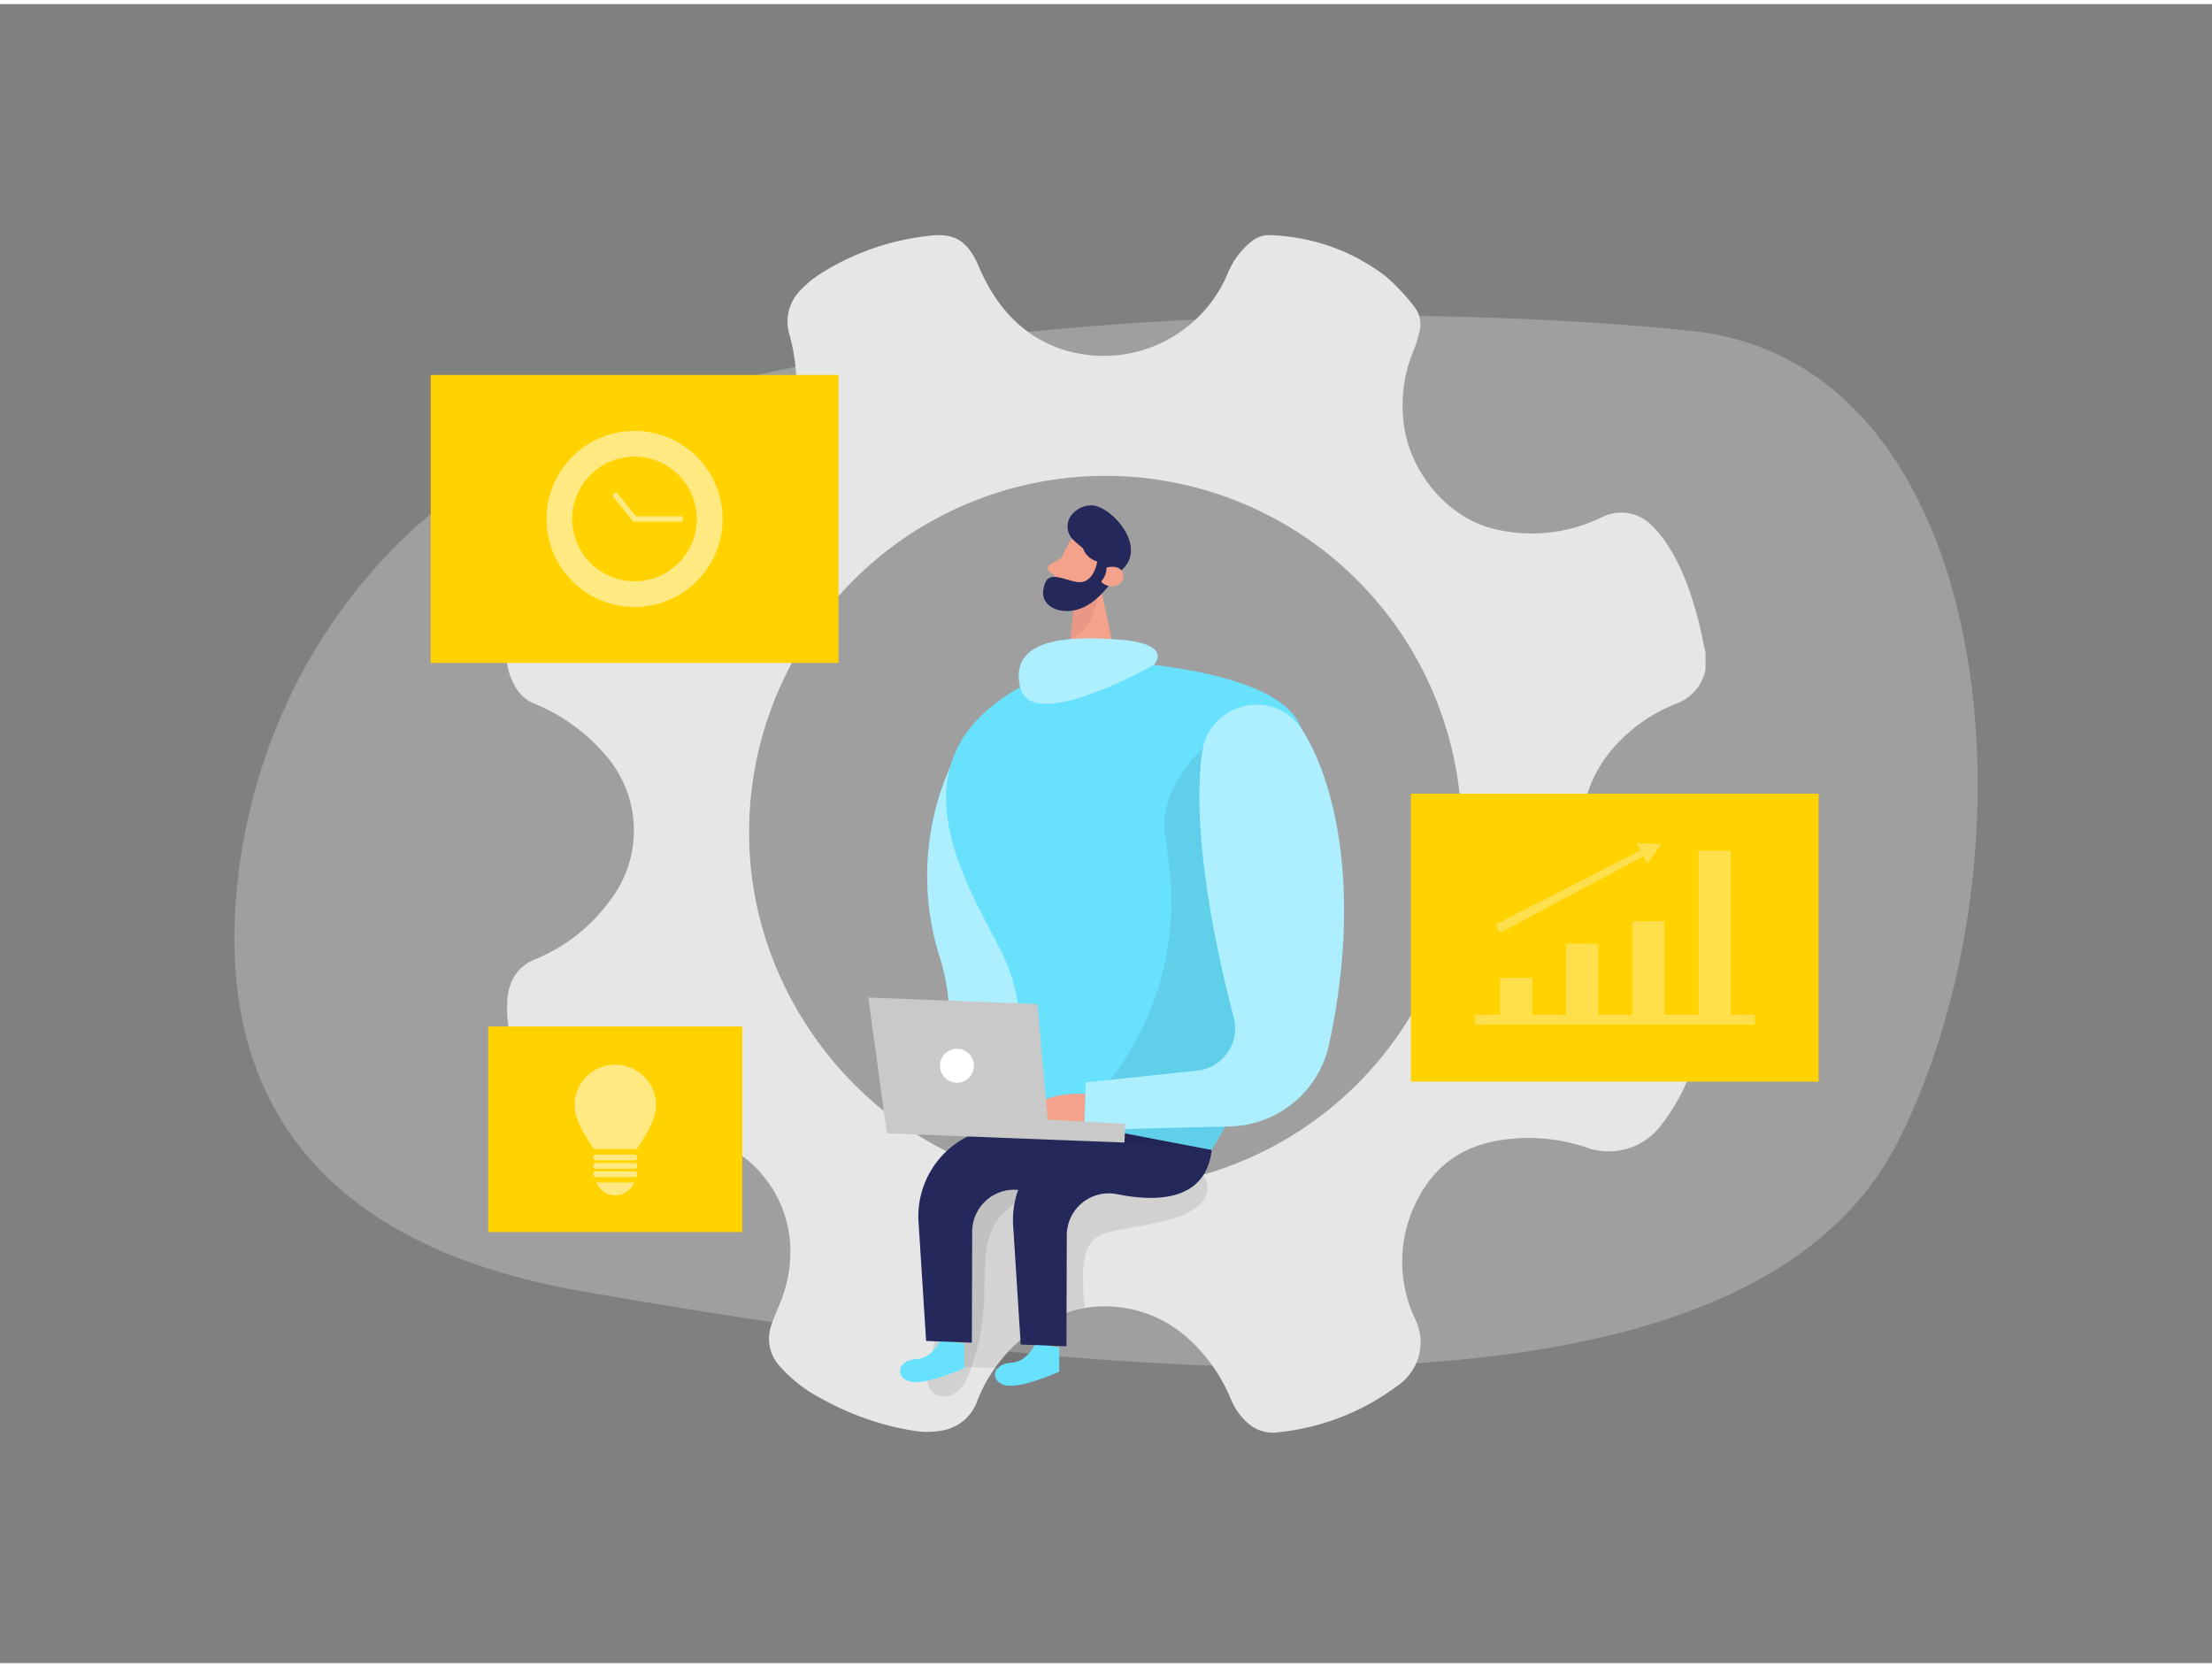 <svg id="Layer_1" data-name="Layer 1" xmlns="http://www.w3.org/2000/svg" viewBox="0 0 400 300" width="406" height="306" class="illustration styles_illustrationTablet__1DWOa"><rect x="0" y="0" width="400" height="300" fill="#808080" stroke="none"/><path d="M104.48,76.6C72,88.75,47.93,119.54,43.18,156.78c-4,31.38,5.56,66.06,61.84,75.94C214.53,252,317.09,257.43,343.28,205.56S361.4,64.83,305.83,59.09C261.65,54.51,167.88,52.89,104.48,76.6Z" fill="#e6e6e6" opacity="0.3"></path><path d="M303.2,126.48a8.32,8.32,0,0,0,5.21-6.11v-3.1c-.44-2-.82-4-1.34-6-1.4-5.3-3.22-10.42-6.52-14.9a20.78,20.78,0,0,0-2-2.23,7.74,7.74,0,0,0-8.88-1.36A28.67,28.67,0,0,1,270,94.86c-8.47-2.13-15.31-10.52-16.21-19.44a25.67,25.67,0,0,1,1.95-13.07,22.12,22.12,0,0,0,.9-2.94,5.14,5.14,0,0,0-1-4.82,36.16,36.16,0,0,0-5.05-5.36,36.23,36.23,0,0,0-20.77-7.44,5.06,5.06,0,0,0-3.67,1.26,14.19,14.19,0,0,0-4,5.33,24.34,24.34,0,0,1-31,13.73c-6.85-2.62-11.28-7.94-14.14-14.6-.15-.34-.27-.68-.44-1-1.91-3.83-4.14-5.12-8.36-4.63A45.76,45.76,0,0,0,148,49a19.58,19.58,0,0,0-3.2,2.69,8.09,8.09,0,0,0-2,8.22A36.92,36.92,0,0,1,142,81.65c-2.21,6.49-7.23,10.09-13.43,12.12a26.66,26.66,0,0,1-17.37-.48c-.91-.32-1.83-.56-2.73-.86-3-1-5.41-.14-7.57,1.94A24.75,24.75,0,0,0,96,101.43a39.28,39.28,0,0,0-4.41,15.74A11.51,11.51,0,0,0,93,123.11a7,7,0,0,0,3.73,3.44,33.51,33.51,0,0,1,12.69,9.17,20.69,20.69,0,0,1,.87,26.4,31.27,31.27,0,0,1-13.38,10.55c-3.31,1.33-4.74,3.73-5.15,7.05a23.87,23.87,0,0,0,1,8.85,47.62,47.62,0,0,0,6,13.6c1.92,3,4.51,5.07,8.22,5.2a13.13,13.13,0,0,0,4.11-.61,34.37,34.37,0,0,1,18.44-.56,14.77,14.77,0,0,1,6.82,3.88c7.22,7.1,7.92,16.66,4.87,24.41-.58,1.48-1.26,2.91-1.75,4.42a7.35,7.35,0,0,0,1.48,7.34,26,26,0,0,0,7.54,5.89,50.82,50.82,0,0,0,17.36,5.94A15.34,15.34,0,0,0,170,258a8.19,8.19,0,0,0,6.75-5.5A27.8,27.8,0,0,1,186.54,240c.48-.36,1-.69,1.48-1a21.64,21.64,0,0,1,8.11-3.21,22.45,22.45,0,0,1,19.66,6.39,30.13,30.13,0,0,1,6.79,10.09,11.72,11.72,0,0,0,3.53,4.72,6.9,6.9,0,0,0,5.24,1.24,43.17,43.17,0,0,0,21.42-8.43,9.48,9.48,0,0,0,3.15-12,24.08,24.08,0,0,1-.15-20.47c3.17-7,8.53-11,16.27-12A32.74,32.74,0,0,1,287,206.8a11.85,11.85,0,0,0,13.29-3.94A36.26,36.26,0,0,0,308,181.44a8.2,8.2,0,0,0-3-6.66,16.84,16.84,0,0,0-4.42-2.86,23.62,23.62,0,0,1-8.05-38.27A29,29,0,0,1,303.2,126.48Zm-85.62,85.18a64.87,64.87,0,0,1-18,2.53,63,63,0,0,1-25-5.15c-23.48-10.12-39.29-33.87-39.11-59.52a64.42,64.42,0,1,1,82.16,62.14Z" fill="#e6e6e6"></path><path d="M218,215.55c-2,4.78-13.17,5.31-17.47,6.52a6.54,6.54,0,0,0-2.76,1.31,5.69,5.69,0,0,0-1.48,2.84c-.77,3.1-.39,6.31-.16,9.52A21.64,21.64,0,0,0,188,239c-.51.33-1,.66-1.48,1a94.12,94.12,0,0,1,2.4-23.66c-3.91-1.44-8.21,1.84-9.7,5.74s-1.08,8.21-1.26,12.38a42.26,42.26,0,0,1-2.44,12.44,8.7,8.7,0,0,1-2.44,4,3.49,3.49,0,0,1-4.38.2c-1.48-1.35-.93-3.74-.45-5.68,2.37-9.56.32-19.76,2.43-29.38a12.42,12.42,0,0,1,2.89-6.19,7.18,7.18,0,0,1,.94-.81,15.52,15.52,0,0,1,6.4-2.4,66.93,66.93,0,0,1,26.75.33c2.54.55,7.9,2,9.9,4.69A3.74,3.74,0,0,1,218,215.55Z" opacity="0.09"></path><path d="M172,137.55a48.75,48.75,0,0,0-2,35c6.17,19.55-9.28,28.7,19.82,32.41S172,137.55,172,137.55Z" fill="#68e1fd"></path><path d="M172,137.55a48.75,48.75,0,0,0-2,35c6.17,19.55-9.28,28.7,19.82,32.41S172,137.55,172,137.55Z" fill="#fff" opacity="0.46"></path><path d="M193.32,97.45a30.87,30.87,0,0,0-3.14,7.52,2.45,2.45,0,0,0,1.95,2.9,5.45,5.45,0,0,0,5.61-1.86l3.16-3.24a4.41,4.41,0,0,0,.28-5.09C199.54,94.7,194.71,94.8,193.32,97.45Z" fill="#f4a28c"></path><polygon points="198.62 103.3 201.87 119.05 193.06 120.22 194.2 108.59 198.62 103.3" fill="#f4a28c"></polygon><path d="M191.89,100.2l-2,1.12a.78.78,0,0,0-.09,1.32l1.54,1.13Z" fill="#f4a28c"></path><path d="M194.18,108s3.24-.56,4.35-1.53c0,0-.59,7.3-4.91,8.08Z" fill="#ce8172" opacity="0.31"></path><path d="M196.89,103s.85-1.69,2.06-1,0,3.2-1.84,2.6Z" fill="#f4a28c"></path><path d="M203,102.19l-1.44,1.44s-2.36,4.07-5.89,5.56-7.5-.08-7-3.26c.54-3.64,2.68-2.16,5.89-1.46s3.86-3.68,3.86-3.68a3.79,3.79,0,0,1-2.58-2.37L194.19,97a3.4,3.4,0,0,1,.1-5.16,4.56,4.56,0,0,1,3.3-1.19C201,90.93,207.44,97.93,203,102.19Z" fill="#24285b"></path><path d="M200.11,101.89s2.67-.75,3,1.31-2.59,2.81-4,1.23A3.92,3.92,0,0,0,200.11,101.89Z" fill="#f4a28c"></path><polygon points="188.47 246.97 187.13 211.11 175.66 212.4 171.73 225.98 173.47 246.38 188.47 246.97" opacity="0.08"></polygon><path d="M187.22,242.22s-1.35,3.33-4.42,3.47-4,3.1-1.26,4,10-2.38,10-2.38l0-4.42Z" fill="#68e1fd"></path><path d="M192.32,120l8.81-1.17s29.1,1.17,33.81,11.34,2.19,47.22-15.83,77l-34.5-.34s2.78-22.3-3.17-34.73S156.53,133.06,192.32,120Z" fill="#68e1fd"></path><path d="M219.11,207.21,202.35,204a16.15,16.15,0,0,0-19.14,16.89l1.37,21.5,8.27.32.06-20.08a7.6,7.6,0,0,1,9.09-7.43C209.13,216.65,218.05,216.49,219.11,207.21Z" fill="#24285b"></path><path d="M170.06,241.55s-1.35,3.34-4.42,3.48-4,3.1-1.26,4,10-2.37,10-2.37l0-4.42Z" fill="#68e1fd"></path><path d="M219,133.15s-9.88,8-8.32,17.33c.25,1.5.51,3.32.75,5.32a52.76,52.76,0,0,1-14.07,42.72l-6.28,6.65,28,2,2.59-4.61,13.94-21.25Z" opacity="0.08"></path><path d="M202,206.54l-16.76-3.2a16.15,16.15,0,0,0-19.14,16.89l1.37,21.51,8.27.32.06-20.08a7.61,7.61,0,0,1,9.09-7.44C192,216,200.88,215.82,202,206.54Z" fill="#24285b"></path><path d="M235.39,131.12c6,9.24,10.94,29.3,4.92,57.07a18.77,18.77,0,0,1-17.89,14.75l-26.41.64.34-8.59,20.12-2.12a7.68,7.68,0,0,0,6.63-9.59c-3.07-11.74-7.72-33-5.72-47.92C218.59,126.29,230.38,123.46,235.39,131.12Z" fill="#68e1fd"></path><path d="M235.39,131.12c6,9.24,10.94,29.3,4.92,57.07a18.77,18.77,0,0,1-17.89,14.75l-26.41.64.34-8.59,20.12-2.12a7.68,7.68,0,0,0,6.63-9.59c-3.07-11.74-7.72-33-5.72-47.92C218.59,126.29,230.38,123.46,235.39,131.12Z" fill="#fff" opacity="0.46"></path><path d="M196.27,197.07s-10.68-.69-9.38,5,9.12,1.56,9.12,1.56Z" fill="#f4a28c"></path><polygon points="160.38 204.2 157.01 179.64 187.61 180.83 189.46 201.73 203.48 202.47 203.34 205.87 160.38 204.2" fill="#c9c9c9"></polygon><circle cx="173.05" cy="191.98" r="3.07" fill="#fff"></circle><path d="M208.62,119.5s3.84-3.75-6.14-4.56-20,0-18,8.6S208.62,119.5,208.62,119.5Z" fill="#68e1fd"></path><path d="M208.62,119.5s3.84-3.75-6.14-4.56-20,0-18,8.6S208.62,119.5,208.62,119.5Z" fill="#fff" opacity="0.46"></path><rect x="77.89" y="67.06" width="73.73" height="52.08" fill="#ffd200"></rect><g opacity="0.5"><path d="M114.75,77.18A15.92,15.92,0,1,0,130.67,93.1,15.92,15.92,0,0,0,114.75,77.18Zm0,27.18A11.26,11.26,0,1,1,126,93.1,11.26,11.26,0,0,1,114.75,104.36Z" fill="#fff"></path><polygon points="123.47 93.6 114.52 93.6 110.66 88.85 111.43 88.22 114.99 92.6 123.47 92.6 123.47 93.6" fill="#fff"></polygon></g><rect x="88.29" y="184.88" width="45.94" height="37.17" fill="#ffd200"></rect><g opacity="0.5"><path d="M107.37,207.05h7.79c2.09-3.2,3.48-5.51,3.48-8.16a7.38,7.38,0,0,0-14.75,0C103.89,201.54,105.29,203.85,107.37,207.05Z" fill="#fff"></path><rect x="107.25" y="208.04" width="8.04" height="1.06" rx="0.53" fill="#fff"></rect><rect x="107.25" y="209.55" width="8.04" height="1.06" rx="0.53" fill="#fff"></rect><rect x="107.25" y="211.06" width="8.04" height="1.06" rx="0.53" fill="#fff"></rect><path d="M107.86,213.1a3.66,3.66,0,0,0,6.81,0Z" fill="#fff"></path></g><rect x="255.13" y="142.78" width="73.73" height="52.08" fill="#ffd200"></rect><rect x="271.25" y="176.07" width="5.82" height="6.71" fill="#fff" opacity="0.3"></rect><rect x="283.21" y="169.91" width="5.82" height="12.87" fill="#fff" opacity="0.3"></rect><rect x="295.18" y="165.84" width="5.82" height="16.94" fill="#fff" opacity="0.3"></rect><rect x="307.15" y="153.07" width="5.82" height="29.71" fill="#fff" opacity="0.3"></rect><rect x="266.65" y="182.78" width="50.68" height="1.78" fill="#fff" opacity="0.3"></rect><polygon points="271.25 167.93 297.2 154.13 297.97 155.4 300.42 151.9 295.9 151.69 296.61 153.05 270.42 166.45 271.25 167.93" fill="#fff" opacity="0.3"></polygon></svg>